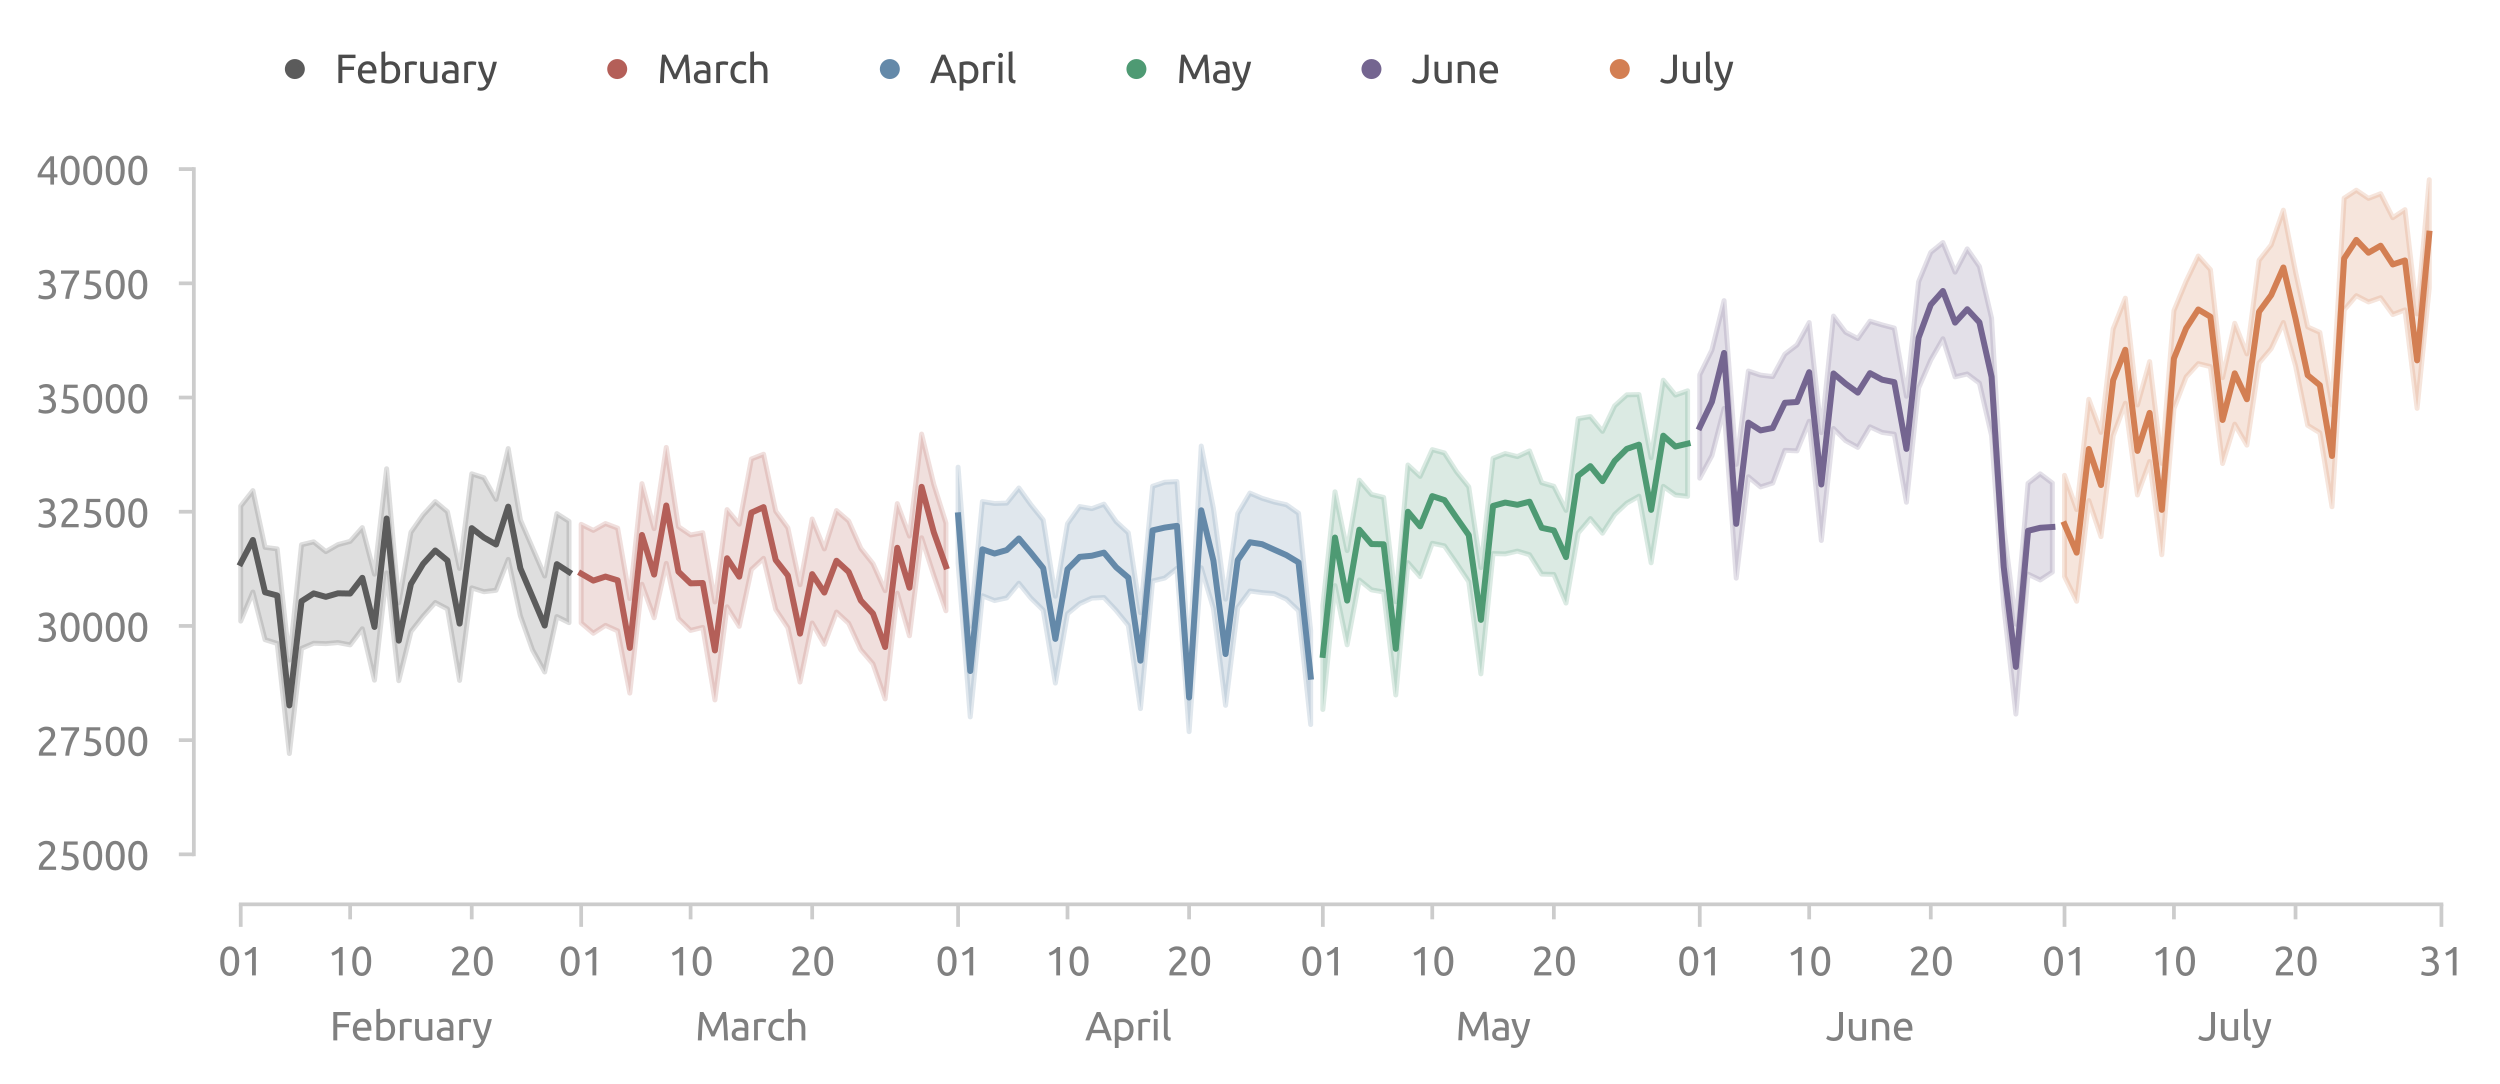 <?xml version="1.0" encoding="utf-8" standalone="no"?>
<!DOCTYPE svg PUBLIC "-//W3C//DTD SVG 1.1//EN"
  "http://www.w3.org/Graphics/SVG/1.1/DTD/svg11.dtd">
<svg xmlns:xlink="http://www.w3.org/1999/xlink" width="499.93pt" height="216.752pt" viewBox="0 0 499.93 216.752" xmlns="http://www.w3.org/2000/svg" version="1.1">
 <defs>
  <style type="text/css">*{stroke-linejoin: round; stroke-linecap: butt}</style>
 </defs>
 <g id="figure_1">
  <g id="patch_1">
   <path d="M 0 216.752 
L 499.93 216.752 
L 499.93 0 
L 0 0 
L 0 216.752 
z
" style="fill: none"/>
  </g>
  <g id="axes_1">
   <g id="patch_2">
    <path d="M 43.763 170.841 
L 490.163 170.841 
L 490.163 32.241 
L 43.763 32.241 
L 43.763 170.841 
z
" style="fill: none"/>
   </g>
   <g id="axes_2">
    <g id="patch_3">
     <path d="M 43.763 170.841 
L 490.163 170.841 
L 490.163 170.841 
L 43.763 170.841 
L 43.763 170.841 
z
" style="fill: none"/>
    </g>
    <g id="matplotlib.axis_1">
     <g id="xtick_1">
      <g id="line2d_1">
       <path d="M 82.178 170.841 
L 82.178 170.841 
" clip-path="url(#p2ae487ee6f)" style="fill: none; stroke-dasharray: 0.5,0.825; stroke-dashoffset: 0; stroke: #d9d9d9; stroke-width: 0.5"/>
      </g>
      <g id="text_1">
       <!-- February -->
       <g style="fill: #808080" transform="translate(65.948 208.049) scale(0.08 -0.08)">
        <defs>
         <path id="Ubuntu-46" d="M 550 0 
L 550 4435 
L 3226 4435 
L 3226 3904 
L 1171 3904 
L 1171 2566 
L 2995 2566 
L 2995 2042 
L 1171 2042 
L 1171 0 
L 550 0 
z
" transform="scale(0.016)"/>
         <path id="Ubuntu-65" d="M 326 1658 
Q 326 2099 454 2428 
Q 582 2758 793 2976 
Q 1005 3194 1280 3302 
Q 1555 3411 1843 3411 
Q 2515 3411 2873 2992 
Q 3232 2573 3232 1715 
Q 3232 1677 3232 1616 
Q 3232 1555 3226 1504 
L 947 1504 
Q 986 986 1248 717 
Q 1510 448 2067 448 
Q 2381 448 2595 502 
Q 2810 557 2918 608 
L 3002 109 
Q 2893 51 2621 -13 
Q 2349 -77 2003 -77 
Q 1568 -77 1251 54 
Q 934 186 729 416 
Q 525 646 425 963 
Q 326 1280 326 1658 
z
M 2611 1984 
Q 2618 2387 2410 2646 
Q 2202 2906 1837 2906 
Q 1632 2906 1475 2826 
Q 1318 2746 1209 2618 
Q 1101 2490 1040 2323 
Q 979 2157 960 1984 
L 2611 1984 
z
" transform="scale(0.016)"/>
         <path id="Ubuntu-62" d="M 1107 3181 
Q 1216 3251 1437 3328 
Q 1658 3405 1946 3405 
Q 2304 3405 2582 3277 
Q 2861 3149 3053 2918 
Q 3245 2688 3344 2368 
Q 3443 2048 3443 1664 
Q 3443 1261 3324 937 
Q 3206 614 2988 390 
Q 2771 166 2464 44 
Q 2157 -77 1773 -77 
Q 1357 -77 1037 -19 
Q 717 38 512 96 
L 512 4864 
L 1107 4966 
L 1107 3181 
z
M 1107 518 
Q 1197 493 1360 470 
Q 1523 448 1766 448 
Q 2246 448 2534 765 
Q 2822 1082 2822 1664 
Q 2822 1920 2771 2144 
Q 2720 2368 2605 2531 
Q 2490 2694 2307 2787 
Q 2125 2880 1869 2880 
Q 1626 2880 1421 2797 
Q 1216 2714 1107 2624 
L 1107 518 
z
" transform="scale(0.016)"/>
         <path id="Ubuntu-72" d="M 1741 3398 
Q 1818 3398 1917 3388 
Q 2016 3379 2112 3363 
Q 2208 3347 2288 3331 
Q 2368 3315 2406 3302 
L 2304 2784 
Q 2234 2810 2070 2845 
Q 1907 2880 1651 2880 
Q 1485 2880 1321 2845 
Q 1158 2810 1107 2797 
L 1107 0 
L 512 0 
L 512 3187 
Q 723 3264 1036 3331 
Q 1350 3398 1741 3398 
z
" transform="scale(0.016)"/>
         <path id="Ubuntu-75" d="M 3162 96 
Q 2957 45 2621 -12 
Q 2285 -70 1843 -70 
Q 1459 -70 1196 42 
Q 934 154 774 358 
Q 614 563 544 841 
Q 474 1120 474 1459 
L 474 3328 
L 1069 3328 
L 1069 1587 
Q 1069 979 1261 716 
Q 1453 454 1907 454 
Q 2003 454 2105 460 
Q 2208 467 2297 476 
Q 2387 486 2460 496 
Q 2534 506 2566 518 
L 2566 3328 
L 3162 3328 
L 3162 96 
z
" transform="scale(0.016)"/>
         <path id="Ubuntu-61" d="M 1638 429 
Q 1850 429 2013 438 
Q 2176 448 2285 474 
L 2285 1466 
Q 2221 1498 2077 1520 
Q 1933 1542 1728 1542 
Q 1594 1542 1443 1523 
Q 1293 1504 1168 1443 
Q 1043 1382 960 1276 
Q 877 1171 877 998 
Q 877 678 1081 553 
Q 1286 429 1638 429 
z
M 1587 3411 
Q 1946 3411 2192 3318 
Q 2438 3226 2588 3056 
Q 2739 2886 2803 2652 
Q 2867 2419 2867 2138 
L 2867 58 
Q 2790 45 2652 22 
Q 2515 0 2342 -19 
Q 2170 -38 1968 -54 
Q 1766 -70 1568 -70 
Q 1286 -70 1049 -12 
Q 813 45 640 169 
Q 467 294 371 499 
Q 275 704 275 992 
Q 275 1267 387 1465 
Q 499 1664 691 1785 
Q 883 1907 1139 1964 
Q 1395 2022 1677 2022 
Q 1766 2022 1862 2012 
Q 1958 2003 2044 1987 
Q 2131 1971 2195 1958 
Q 2259 1946 2285 1939 
L 2285 2106 
Q 2285 2253 2253 2397 
Q 2221 2541 2137 2653 
Q 2054 2765 1910 2832 
Q 1766 2899 1536 2899 
Q 1242 2899 1021 2857 
Q 800 2816 691 2771 
L 621 3264 
Q 736 3315 1005 3363 
Q 1274 3411 1587 3411 
z
" transform="scale(0.016)"/>
         <path id="Ubuntu-79" d="M 122 -621 
Q 192 -653 304 -681 
Q 416 -710 525 -710 
Q 877 -710 1075 -553 
Q 1274 -397 1434 -45 
Q 1030 723 681 1584 
Q 333 2445 102 3328 
L 742 3328 
Q 813 3040 912 2707 
Q 1011 2374 1132 2022 
Q 1254 1670 1395 1318 
Q 1536 966 1690 640 
Q 1933 1312 2112 1971 
Q 2291 2630 2451 3328 
L 3066 3328 
Q 2835 2387 2553 1520 
Q 2272 653 1946 -102 
Q 1818 -390 1680 -598 
Q 1542 -806 1376 -940 
Q 1210 -1075 1002 -1139 
Q 794 -1203 531 -1203 
Q 461 -1203 384 -1193 
Q 307 -1184 233 -1168 
Q 160 -1152 99 -1133 
Q 38 -1114 13 -1101 
L 122 -621 
z
" transform="scale(0.016)"/>
        </defs>
        <use xlink:href="#Ubuntu-46"/>
        <use xlink:href="#Ubuntu-65" x="52.325"/>
        <use xlink:href="#Ubuntu-62" x="108.225"/>
        <use xlink:href="#Ubuntu-72" x="167.125"/>
        <use xlink:href="#Ubuntu-75" x="205.725"/>
        <use xlink:href="#Ubuntu-61" x="263.125"/>
        <use xlink:href="#Ubuntu-72" x="315.325"/>
        <use xlink:href="#Ubuntu-79" x="356.05"/>
       </g>
      </g>
     </g>
     <g id="xtick_2">
      <g id="line2d_2">
       <path d="M 150.257 170.841 
L 150.257 170.841 
" clip-path="url(#p2ae487ee6f)" style="fill: none; stroke-dasharray: 0.5,0.825; stroke-dashoffset: 0; stroke: #d9d9d9; stroke-width: 0.5"/>
      </g>
      <g id="text_2">
       <!-- March -->
       <g style="fill: #808080" transform="translate(138.997 208.049) scale(0.08 -0.08)">
        <defs>
         <path id="Ubuntu-4d" d="M 2541 614 
Q 2477 768 2371 1005 
Q 2266 1242 2144 1517 
Q 2022 1792 1884 2083 
Q 1747 2374 1625 2633 
Q 1504 2893 1398 3097 
Q 1293 3302 1229 3411 
Q 1158 2656 1113 1776 
Q 1069 896 1037 0 
L 429 0 
Q 454 576 486 1161 
Q 518 1747 560 2313 
Q 602 2880 650 3417 
Q 698 3955 755 4435 
L 1299 4435 
Q 1472 4154 1670 3770 
Q 1869 3386 2067 2966 
Q 2266 2547 2451 2128 
Q 2637 1709 2790 1363 
Q 2944 1709 3129 2128 
Q 3315 2547 3513 2966 
Q 3712 3386 3910 3770 
Q 4109 4154 4282 4435 
L 4826 4435 
Q 5043 2291 5152 0 
L 4544 0 
Q 4512 896 4467 1776 
Q 4422 2656 4352 3411 
Q 4288 3302 4182 3097 
Q 4077 2893 3955 2633 
Q 3834 2374 3696 2083 
Q 3558 1792 3436 1517 
Q 3315 1242 3209 1005 
Q 3104 768 3040 614 
L 2541 614 
z
" transform="scale(0.016)"/>
         <path id="Ubuntu-63" d="M 1958 -77 
Q 1555 -77 1251 51 
Q 947 179 739 409 
Q 531 640 428 957 
Q 326 1274 326 1658 
Q 326 2042 438 2362 
Q 550 2682 755 2915 
Q 960 3149 1257 3280 
Q 1555 3411 1920 3411 
Q 2144 3411 2368 3372 
Q 2592 3334 2797 3251 
L 2662 2746 
Q 2528 2810 2352 2848 
Q 2176 2886 1978 2886 
Q 1478 2886 1212 2572 
Q 947 2259 947 1658 
Q 947 1389 1008 1165 
Q 1069 941 1200 781 
Q 1331 621 1536 534 
Q 1741 448 2035 448 
Q 2272 448 2464 493 
Q 2656 538 2765 589 
L 2848 90 
Q 2797 58 2701 29 
Q 2605 0 2483 -22 
Q 2362 -45 2224 -61 
Q 2086 -77 1958 -77 
z
" transform="scale(0.016)"/>
         <path id="Ubuntu-68" d="M 512 0 
L 512 4864 
L 1107 4966 
L 1107 3264 
Q 1274 3328 1462 3363 
Q 1651 3398 1837 3398 
Q 2234 3398 2496 3286 
Q 2758 3174 2915 2972 
Q 3072 2771 3136 2489 
Q 3200 2208 3200 1869 
L 3200 0 
L 2605 0 
L 2605 1741 
Q 2605 2048 2563 2265 
Q 2522 2483 2426 2617 
Q 2330 2752 2170 2813 
Q 2010 2874 1773 2874 
Q 1677 2874 1574 2861 
Q 1472 2848 1379 2832 
Q 1286 2816 1212 2797 
Q 1139 2778 1107 2765 
L 1107 0 
L 512 0 
z
" transform="scale(0.016)"/>
        </defs>
        <use xlink:href="#Ubuntu-4d"/>
        <use xlink:href="#Ubuntu-61" x="87.1"/>
        <use xlink:href="#Ubuntu-72" x="139.3"/>
        <use xlink:href="#Ubuntu-63" x="177.9"/>
        <use xlink:href="#Ubuntu-68" x="224.4"/>
       </g>
      </g>
     </g>
     <g id="xtick_3">
      <g id="line2d_3">
       <path d="M 225.629 170.841 
L 225.629 170.841 
" clip-path="url(#p2ae487ee6f)" style="fill: none; stroke-dasharray: 0.5,0.825; stroke-dashoffset: 0; stroke: #d9d9d9; stroke-width: 0.5"/>
      </g>
      <g id="text_3">
       <!-- April -->
       <g style="fill: #808080" transform="translate(216.974 208.049) scale(0.08 -0.08)">
        <defs>
         <path id="Ubuntu-41" d="M 3514 0 
Q 3405 288 3309 566 
Q 3213 845 3110 1133 
L 1101 1133 
L 698 0 
L 51 0 
Q 307 704 531 1302 
Q 755 1901 969 2438 
Q 1184 2976 1395 3465 
Q 1606 3955 1837 4435 
L 2406 4435 
Q 2637 3955 2848 3465 
Q 3059 2976 3273 2438 
Q 3488 1901 3712 1302 
Q 3936 704 4192 0 
L 3514 0 
z
M 2931 1645 
Q 2726 2202 2524 2723 
Q 2323 3245 2106 3725 
Q 1882 3245 1680 2723 
Q 1478 2202 1280 1645 
L 2931 1645 
z
" transform="scale(0.016)"/>
         <path id="Ubuntu-70" d="M 2822 1658 
Q 2822 2240 2534 2553 
Q 2246 2867 1766 2867 
Q 1498 2867 1347 2848 
Q 1197 2829 1107 2803 
L 1107 704 
Q 1216 614 1421 531 
Q 1626 448 1869 448 
Q 2125 448 2307 541 
Q 2490 634 2605 797 
Q 2720 960 2771 1181 
Q 2822 1402 2822 1658 
z
M 3443 1658 
Q 3443 1280 3344 960 
Q 3245 640 3053 409 
Q 2861 179 2582 51 
Q 2304 -77 1946 -77 
Q 1658 -77 1437 0 
Q 1216 77 1107 147 
L 1107 -1184 
L 512 -1184 
L 512 3226 
Q 723 3277 1040 3337 
Q 1357 3398 1773 3398 
Q 2157 3398 2464 3276 
Q 2771 3155 2988 2931 
Q 3206 2707 3324 2384 
Q 3443 2061 3443 1658 
z
" transform="scale(0.016)"/>
         <path id="Ubuntu-69" d="M 1107 0 
L 512 0 
L 512 3328 
L 1107 3328 
L 1107 0 
z
M 806 3930 
Q 646 3930 534 4035 
Q 422 4141 422 4320 
Q 422 4499 534 4604 
Q 646 4710 806 4710 
Q 966 4710 1078 4604 
Q 1190 4499 1190 4320 
Q 1190 4141 1078 4035 
Q 966 3930 806 3930 
z
" transform="scale(0.016)"/>
         <path id="Ubuntu-6c" d="M 1510 -64 
Q 960 -51 729 173 
Q 499 397 499 870 
L 499 4864 
L 1094 4966 
L 1094 966 
Q 1094 819 1120 723 
Q 1146 627 1203 569 
Q 1261 512 1357 483 
Q 1453 454 1594 435 
L 1510 -64 
z
" transform="scale(0.016)"/>
        </defs>
        <use xlink:href="#Ubuntu-41"/>
        <use xlink:href="#Ubuntu-70" x="66.3"/>
        <use xlink:href="#Ubuntu-72" x="125.2"/>
        <use xlink:href="#Ubuntu-69" x="163.8"/>
        <use xlink:href="#Ubuntu-6c" x="189.1"/>
       </g>
      </g>
     </g>
     <g id="xtick_4">
      <g id="line2d_4">
       <path d="M 298.57 170.841 
L 298.57 170.841 
" clip-path="url(#p2ae487ee6f)" style="fill: none; stroke-dasharray: 0.5,0.825; stroke-dashoffset: 0; stroke: #d9d9d9; stroke-width: 0.5"/>
      </g>
      <g id="text_4">
       <!-- May -->
       <g style="fill: #808080" transform="translate(291.07 208.025) scale(0.08 -0.08)">
        <use xlink:href="#Ubuntu-4d"/>
        <use xlink:href="#Ubuntu-61" x="87.1"/>
        <use xlink:href="#Ubuntu-79" x="137.8"/>
       </g>
      </g>
     </g>
     <g id="xtick_5">
      <g id="line2d_5">
       <path d="M 373.943 170.841 
L 373.943 170.841 
" clip-path="url(#p2ae487ee6f)" style="fill: none; stroke-dasharray: 0.5,0.825; stroke-dashoffset: 0; stroke: #d9d9d9; stroke-width: 0.5"/>
      </g>
      <g id="text_5">
       <!-- June -->
       <g style="fill: #808080" transform="translate(365.114 208.049) scale(0.08 -0.08)">
        <defs>
         <path id="Ubuntu-4a" d="M 2682 1427 
Q 2682 1107 2614 832 
Q 2547 557 2377 349 
Q 2208 141 1923 22 
Q 1638 -96 1210 -96 
Q 992 -96 809 -61 
Q 627 -26 480 28 
Q 333 83 224 144 
Q 115 205 51 262 
L 294 755 
Q 429 659 643 553 
Q 858 448 1178 448 
Q 1638 448 1849 681 
Q 2061 915 2061 1485 
L 2061 4435 
L 2682 4435 
L 2682 1427 
z
" transform="scale(0.016)"/>
         <path id="Ubuntu-6e" d="M 512 3232 
Q 717 3283 1056 3340 
Q 1395 3398 1837 3398 
Q 2234 3398 2496 3286 
Q 2758 3174 2915 2972 
Q 3072 2771 3136 2489 
Q 3200 2208 3200 1869 
L 3200 0 
L 2605 0 
L 2605 1741 
Q 2605 2048 2563 2265 
Q 2522 2483 2426 2617 
Q 2330 2752 2170 2813 
Q 2010 2874 1773 2874 
Q 1677 2874 1574 2867 
Q 1472 2861 1379 2851 
Q 1286 2842 1212 2829 
Q 1139 2816 1107 2810 
L 1107 0 
L 512 0 
L 512 3232 
z
" transform="scale(0.016)"/>
        </defs>
        <use xlink:href="#Ubuntu-4a"/>
        <use xlink:href="#Ubuntu-75" x="50"/>
        <use xlink:href="#Ubuntu-6e" x="107.4"/>
        <use xlink:href="#Ubuntu-65" x="164.8"/>
       </g>
      </g>
     </g>
     <g id="xtick_6">
      <g id="line2d_6">
       <path d="M 446.884 170.841 
L 446.884 170.841 
" clip-path="url(#p2ae487ee6f)" style="fill: none; stroke-dasharray: 0.5,0.825; stroke-dashoffset: 0; stroke: #d9d9d9; stroke-width: 0.5"/>
      </g>
      <g id="text_6">
       <!-- July -->
       <g style="fill: #808080" transform="translate(439.508 208.049) scale(0.08 -0.08)">
        <use xlink:href="#Ubuntu-4a"/>
        <use xlink:href="#Ubuntu-75" x="50"/>
        <use xlink:href="#Ubuntu-6c" x="107.4"/>
        <use xlink:href="#Ubuntu-79" x="134.7"/>
       </g>
      </g>
     </g>
    </g>
    <g id="matplotlib.axis_2"/>
   </g>
   <g id="matplotlib.axis_3">
    <g id="xtick_7">
     <g id="line2d_7">
      <defs>
       <path id="mef65ef96b5" d="M 0 0 
L 0 4.5 
" style="stroke: #cccccc; stroke-width: 0.75"/>
      </defs>
      <g>
       <use xlink:href="#mef65ef96b5" x="48.139" y="180.841" style="fill: #cccccc; stroke: #cccccc; stroke-width: 0.75"/>
      </g>
     </g>
     <g id="text_7">
      <!-- 01 -->
      <g style="fill: #808080" transform="translate(43.626 195.049) scale(0.08 -0.08)">
       <defs>
        <path id="Ubuntu-30" d="M 320 2221 
Q 320 3334 713 3936 
Q 1107 4538 1805 4538 
Q 2502 4538 2896 3936 
Q 3290 3334 3290 2221 
Q 3290 1107 2896 505 
Q 2502 -96 1805 -96 
Q 1107 -96 713 505 
Q 320 1107 320 2221 
z
M 2662 2221 
Q 2662 2586 2620 2912 
Q 2579 3238 2480 3481 
Q 2381 3725 2214 3869 
Q 2048 4013 1805 4013 
Q 1562 4013 1395 3869 
Q 1229 3725 1129 3481 
Q 1030 3238 988 2912 
Q 947 2586 947 2221 
Q 947 1856 988 1529 
Q 1030 1203 1129 960 
Q 1229 717 1395 573 
Q 1562 429 1805 429 
Q 2048 429 2214 573 
Q 2381 717 2480 960 
Q 2579 1203 2620 1529 
Q 2662 1856 2662 2221 
z
" transform="scale(0.016)"/>
        <path id="Ubuntu-31" d="M 595 3520 
Q 960 3661 1305 3881 
Q 1651 4102 1939 4435 
L 2362 4435 
L 2362 0 
L 1766 0 
L 1766 3610 
Q 1690 3539 1578 3462 
Q 1466 3386 1334 3315 
Q 1203 3245 1059 3181 
Q 915 3117 781 3072 
L 595 3520 
z
" transform="scale(0.016)"/>
       </defs>
       <use xlink:href="#Ubuntu-30"/>
       <use xlink:href="#Ubuntu-31" x="56.4"/>
      </g>
     </g>
    </g>
    <g id="xtick_8">
     <g id="line2d_8">
      <g>
       <use xlink:href="#mef65ef96b5" x="116.217" y="180.841" style="fill: #cccccc; stroke: #cccccc; stroke-width: 0.75"/>
      </g>
     </g>
     <g id="text_8">
      <!-- 01 -->
      <g style="fill: #808080" transform="translate(111.705 195.049) scale(0.08 -0.08)">
       <use xlink:href="#Ubuntu-30"/>
       <use xlink:href="#Ubuntu-31" x="56.4"/>
      </g>
     </g>
    </g>
    <g id="xtick_9">
     <g id="line2d_9">
      <g>
       <use xlink:href="#mef65ef96b5" x="191.59" y="180.841" style="fill: #cccccc; stroke: #cccccc; stroke-width: 0.75"/>
      </g>
     </g>
     <g id="text_9">
      <!-- 01 -->
      <g style="fill: #808080" transform="translate(187.077 195.049) scale(0.08 -0.08)">
       <use xlink:href="#Ubuntu-30"/>
       <use xlink:href="#Ubuntu-31" x="56.4"/>
      </g>
     </g>
    </g>
    <g id="xtick_10">
     <g id="line2d_10">
      <g>
       <use xlink:href="#mef65ef96b5" x="264.531" y="180.841" style="fill: #cccccc; stroke: #cccccc; stroke-width: 0.75"/>
      </g>
     </g>
     <g id="text_10">
      <!-- 01 -->
      <g style="fill: #808080" transform="translate(260.019 195.049) scale(0.08 -0.08)">
       <use xlink:href="#Ubuntu-30"/>
       <use xlink:href="#Ubuntu-31" x="56.4"/>
      </g>
     </g>
    </g>
    <g id="xtick_11">
     <g id="line2d_11">
      <g>
       <use xlink:href="#mef65ef96b5" x="339.904" y="180.841" style="fill: #cccccc; stroke: #cccccc; stroke-width: 0.75"/>
      </g>
     </g>
     <g id="text_11">
      <!-- 01 -->
      <g style="fill: #808080" transform="translate(335.391 195.049) scale(0.08 -0.08)">
       <use xlink:href="#Ubuntu-30"/>
       <use xlink:href="#Ubuntu-31" x="56.4"/>
      </g>
     </g>
    </g>
    <g id="xtick_12">
     <g id="line2d_12">
      <g>
       <use xlink:href="#mef65ef96b5" x="412.845" y="180.841" style="fill: #cccccc; stroke: #cccccc; stroke-width: 0.75"/>
      </g>
     </g>
     <g id="text_12">
      <!-- 01 -->
      <g style="fill: #808080" transform="translate(408.332 195.049) scale(0.08 -0.08)">
       <use xlink:href="#Ubuntu-30"/>
       <use xlink:href="#Ubuntu-31" x="56.4"/>
      </g>
     </g>
    </g>
    <g id="xtick_13">
     <g id="line2d_13">
      <g>
       <use xlink:href="#mef65ef96b5" x="488.217" y="180.841" style="fill: #cccccc; stroke: #cccccc; stroke-width: 0.75"/>
      </g>
     </g>
     <g id="text_13">
      <!-- 31 -->
      <g style="fill: #808080" transform="translate(483.705 195.049) scale(0.08 -0.08)">
       <defs>
        <path id="Ubuntu-33" d="M 1446 435 
Q 2016 435 2262 659 
Q 2509 883 2509 1261 
Q 2509 1504 2406 1670 
Q 2304 1837 2137 1936 
Q 1971 2035 1750 2076 
Q 1530 2118 1299 2118 
L 1146 2118 
L 1146 2605 
L 1357 2605 
Q 1517 2605 1686 2637 
Q 1856 2669 1997 2752 
Q 2138 2835 2227 2979 
Q 2317 3123 2317 3341 
Q 2317 3520 2253 3648 
Q 2189 3776 2083 3859 
Q 1978 3942 1840 3977 
Q 1702 4013 1549 4013 
Q 1242 4013 1027 3923 
Q 813 3834 666 3738 
L 435 4192 
Q 512 4243 630 4304 
Q 749 4365 896 4416 
Q 1043 4467 1212 4502 
Q 1382 4538 1568 4538 
Q 1920 4538 2176 4451 
Q 2432 4365 2598 4208 
Q 2765 4051 2848 3836 
Q 2931 3622 2931 3373 
Q 2931 3027 2732 2780 
Q 2534 2534 2253 2406 
Q 2426 2355 2586 2259 
Q 2746 2163 2864 2016 
Q 2982 1869 3056 1677 
Q 3130 1485 3130 1248 
Q 3130 960 3030 713 
Q 2931 467 2723 288 
Q 2515 109 2201 6 
Q 1888 -96 1459 -96 
Q 1293 -96 1117 -70 
Q 941 -45 787 -6 
Q 634 32 518 70 
Q 403 109 352 134 
L 467 653 
Q 576 602 829 518 
Q 1082 435 1446 435 
z
" transform="scale(0.016)"/>
       </defs>
       <use xlink:href="#Ubuntu-33"/>
       <use xlink:href="#Ubuntu-31" x="56.4"/>
      </g>
     </g>
    </g>
    <g id="xtick_14">
     <g id="line2d_14">
      <defs>
       <path id="mefae583161" d="M 0 0 
L 0 3 
" style="stroke: #cccccc; stroke-width: 0.75"/>
      </defs>
      <g>
       <use xlink:href="#mefae583161" x="70.021" y="180.841" style="fill: #cccccc; stroke: #cccccc; stroke-width: 0.75"/>
      </g>
     </g>
     <g id="text_14">
      <!-- 10 -->
      <g style="fill: #808080" transform="translate(65.509 195.049) scale(0.08 -0.08)">
       <use xlink:href="#Ubuntu-31"/>
       <use xlink:href="#Ubuntu-30" x="56.4"/>
      </g>
     </g>
    </g>
    <g id="xtick_15">
     <g id="line2d_15">
      <g>
       <use xlink:href="#mefae583161" x="94.335" y="180.841" style="fill: #cccccc; stroke: #cccccc; stroke-width: 0.75"/>
      </g>
     </g>
     <g id="text_15">
      <!-- 20 -->
      <g style="fill: #808080" transform="translate(89.823 195.049) scale(0.08 -0.08)">
       <defs>
        <path id="Ubuntu-32" d="M 2989 3302 
Q 2989 3072 2896 2857 
Q 2803 2643 2649 2435 
Q 2496 2227 2304 2025 
Q 2112 1824 1920 1632 
Q 1811 1523 1667 1376 
Q 1523 1229 1395 1069 
Q 1267 909 1180 761 
Q 1094 614 1094 506 
L 3136 506 
L 3136 0 
L 448 0 
Q 442 38 442 76 
Q 442 115 442 147 
Q 442 448 541 707 
Q 640 966 800 1196 
Q 960 1427 1158 1632 
Q 1357 1837 1549 2029 
Q 1709 2182 1853 2332 
Q 1997 2483 2109 2633 
Q 2221 2784 2288 2944 
Q 2355 3104 2355 3283 
Q 2355 3475 2294 3609 
Q 2234 3744 2131 3833 
Q 2029 3923 1891 3964 
Q 1754 4006 1600 4006 
Q 1414 4006 1260 3955 
Q 1107 3904 985 3837 
Q 864 3770 781 3696 
Q 698 3622 653 3584 
L 358 4006 
Q 416 4070 531 4163 
Q 646 4256 806 4339 
Q 966 4422 1164 4480 
Q 1363 4538 1594 4538 
Q 2291 4538 2640 4214 
Q 2989 3891 2989 3302 
z
" transform="scale(0.016)"/>
       </defs>
       <use xlink:href="#Ubuntu-32"/>
       <use xlink:href="#Ubuntu-30" x="56.4"/>
      </g>
     </g>
    </g>
    <g id="xtick_16">
     <g id="line2d_16">
      <g>
       <use xlink:href="#mefae583161" x="138.1" y="180.841" style="fill: #cccccc; stroke: #cccccc; stroke-width: 0.75"/>
      </g>
     </g>
     <g id="text_16">
      <!-- 10 -->
      <g style="fill: #808080" transform="translate(133.587 195.049) scale(0.08 -0.08)">
       <use xlink:href="#Ubuntu-31"/>
       <use xlink:href="#Ubuntu-30" x="56.4"/>
      </g>
     </g>
    </g>
    <g id="xtick_17">
     <g id="line2d_17">
      <g>
       <use xlink:href="#mefae583161" x="162.413" y="180.841" style="fill: #cccccc; stroke: #cccccc; stroke-width: 0.75"/>
      </g>
     </g>
     <g id="text_17">
      <!-- 20 -->
      <g style="fill: #808080" transform="translate(157.901 195.049) scale(0.08 -0.08)">
       <use xlink:href="#Ubuntu-32"/>
       <use xlink:href="#Ubuntu-30" x="56.4"/>
      </g>
     </g>
    </g>
    <g id="xtick_18">
     <g id="line2d_18">
      <g>
       <use xlink:href="#mefae583161" x="213.472" y="180.841" style="fill: #cccccc; stroke: #cccccc; stroke-width: 0.75"/>
      </g>
     </g>
     <g id="text_18">
      <!-- 10 -->
      <g style="fill: #808080" transform="translate(208.96 195.049) scale(0.08 -0.08)">
       <use xlink:href="#Ubuntu-31"/>
       <use xlink:href="#Ubuntu-30" x="56.4"/>
      </g>
     </g>
    </g>
    <g id="xtick_19">
     <g id="line2d_19">
      <g>
       <use xlink:href="#mefae583161" x="237.786" y="180.841" style="fill: #cccccc; stroke: #cccccc; stroke-width: 0.75"/>
      </g>
     </g>
     <g id="text_19">
      <!-- 20 -->
      <g style="fill: #808080" transform="translate(233.274 195.049) scale(0.08 -0.08)">
       <use xlink:href="#Ubuntu-32"/>
       <use xlink:href="#Ubuntu-30" x="56.4"/>
      </g>
     </g>
    </g>
    <g id="xtick_20">
     <g id="line2d_20">
      <g>
       <use xlink:href="#mefae583161" x="286.413" y="180.841" style="fill: #cccccc; stroke: #cccccc; stroke-width: 0.75"/>
      </g>
     </g>
     <g id="text_20">
      <!-- 10 -->
      <g style="fill: #808080" transform="translate(281.901 195.049) scale(0.08 -0.08)">
       <use xlink:href="#Ubuntu-31"/>
       <use xlink:href="#Ubuntu-30" x="56.4"/>
      </g>
     </g>
    </g>
    <g id="xtick_21">
     <g id="line2d_21">
      <g>
       <use xlink:href="#mefae583161" x="310.727" y="180.841" style="fill: #cccccc; stroke: #cccccc; stroke-width: 0.75"/>
      </g>
     </g>
     <g id="text_21">
      <!-- 20 -->
      <g style="fill: #808080" transform="translate(306.215 195.049) scale(0.08 -0.08)">
       <use xlink:href="#Ubuntu-32"/>
       <use xlink:href="#Ubuntu-30" x="56.4"/>
      </g>
     </g>
    </g>
    <g id="xtick_22">
     <g id="line2d_22">
      <g>
       <use xlink:href="#mefae583161" x="361.786" y="180.841" style="fill: #cccccc; stroke: #cccccc; stroke-width: 0.75"/>
      </g>
     </g>
     <g id="text_22">
      <!-- 10 -->
      <g style="fill: #808080" transform="translate(357.274 195.049) scale(0.08 -0.08)">
       <use xlink:href="#Ubuntu-31"/>
       <use xlink:href="#Ubuntu-30" x="56.4"/>
      </g>
     </g>
    </g>
    <g id="xtick_23">
     <g id="line2d_23">
      <g>
       <use xlink:href="#mefae583161" x="386.1" y="180.841" style="fill: #cccccc; stroke: #cccccc; stroke-width: 0.75"/>
      </g>
     </g>
     <g id="text_23">
      <!-- 20 -->
      <g style="fill: #808080" transform="translate(381.587 195.049) scale(0.08 -0.08)">
       <use xlink:href="#Ubuntu-32"/>
       <use xlink:href="#Ubuntu-30" x="56.4"/>
      </g>
     </g>
    </g>
    <g id="xtick_24">
     <g id="line2d_24">
      <g>
       <use xlink:href="#mefae583161" x="434.727" y="180.841" style="fill: #cccccc; stroke: #cccccc; stroke-width: 0.75"/>
      </g>
     </g>
     <g id="text_24">
      <!-- 10 -->
      <g style="fill: #808080" transform="translate(430.215 195.049) scale(0.08 -0.08)">
       <use xlink:href="#Ubuntu-31"/>
       <use xlink:href="#Ubuntu-30" x="56.4"/>
      </g>
     </g>
    </g>
    <g id="xtick_25">
     <g id="line2d_25">
      <g>
       <use xlink:href="#mefae583161" x="459.041" y="180.841" style="fill: #cccccc; stroke: #cccccc; stroke-width: 0.75"/>
      </g>
     </g>
     <g id="text_25">
      <!-- 20 -->
      <g style="fill: #808080" transform="translate(454.528 195.049) scale(0.08 -0.08)">
       <use xlink:href="#Ubuntu-32"/>
       <use xlink:href="#Ubuntu-30" x="56.4"/>
      </g>
     </g>
    </g>
   </g>
   <g id="matplotlib.axis_4">
    <g id="ytick_1">
     <g id="line2d_26">
      <defs>
       <path id="m8011f1f123" d="M 0 0 
L -3 0 
" style="stroke: #cccccc; stroke-width: 0.75"/>
      </defs>
      <g>
       <use xlink:href="#m8011f1f123" x="38.763" y="170.841" style="fill: #cccccc; stroke: #cccccc; stroke-width: 0.75"/>
      </g>
     </g>
     <g id="text_26">
      <!-- 25000 -->
      <g style="fill: #808080" transform="translate(7.2 173.945) scale(0.08 -0.08)">
       <defs>
        <path id="Ubuntu-35" d="M 1274 2726 
Q 2240 2688 2691 2304 
Q 3142 1920 3142 1261 
Q 3142 966 3043 716 
Q 2944 467 2742 288 
Q 2541 109 2233 6 
Q 1926 -96 1504 -96 
Q 1338 -96 1165 -70 
Q 992 -45 845 -6 
Q 698 32 582 70 
Q 467 109 416 134 
L 531 653 
Q 640 602 886 518 
Q 1133 435 1491 435 
Q 1779 435 1974 499 
Q 2170 563 2291 672 
Q 2413 781 2467 925 
Q 2522 1069 2522 1229 
Q 2522 1472 2438 1661 
Q 2355 1850 2144 1978 
Q 1933 2106 1581 2173 
Q 1229 2240 691 2240 
Q 730 2554 752 2829 
Q 774 3104 793 3366 
Q 813 3629 825 3888 
Q 838 4147 851 4435 
L 2989 4435 
L 2989 3930 
L 1370 3930 
Q 1363 3834 1350 3670 
Q 1338 3507 1325 3331 
Q 1312 3155 1299 2988 
Q 1286 2822 1274 2726 
z
" transform="scale(0.016)"/>
       </defs>
       <use xlink:href="#Ubuntu-32"/>
       <use xlink:href="#Ubuntu-35" x="56.4"/>
       <use xlink:href="#Ubuntu-30" x="112.8"/>
       <use xlink:href="#Ubuntu-30" x="169.2"/>
       <use xlink:href="#Ubuntu-30" x="225.6"/>
      </g>
     </g>
    </g>
    <g id="ytick_2">
     <g id="line2d_27">
      <g>
       <use xlink:href="#m8011f1f123" x="38.763" y="148.004" style="fill: #cccccc; stroke: #cccccc; stroke-width: 0.75"/>
      </g>
     </g>
     <g id="text_27">
      <!-- 27500 -->
      <g style="fill: #808080" transform="translate(7.2 151.107) scale(0.08 -0.08)">
       <defs>
        <path id="Ubuntu-37" d="M 1043 0 
Q 1082 512 1226 1078 
Q 1370 1645 1581 2179 
Q 1792 2714 2045 3171 
Q 2298 3629 2541 3917 
L 384 3917 
L 384 4435 
L 3206 4435 
L 3206 3942 
Q 2995 3699 2739 3273 
Q 2483 2848 2256 2320 
Q 2029 1792 1865 1193 
Q 1702 595 1664 0 
L 1043 0 
z
" transform="scale(0.016)"/>
       </defs>
       <use xlink:href="#Ubuntu-32"/>
       <use xlink:href="#Ubuntu-37" x="56.4"/>
       <use xlink:href="#Ubuntu-35" x="112.8"/>
       <use xlink:href="#Ubuntu-30" x="169.2"/>
       <use xlink:href="#Ubuntu-30" x="225.6"/>
      </g>
     </g>
    </g>
    <g id="ytick_3">
     <g id="line2d_28">
      <g>
       <use xlink:href="#m8011f1f123" x="38.763" y="125.166" style="fill: #cccccc; stroke: #cccccc; stroke-width: 0.75"/>
      </g>
     </g>
     <g id="text_28">
      <!-- 30000 -->
      <g style="fill: #808080" transform="translate(7.2 128.27) scale(0.08 -0.08)">
       <use xlink:href="#Ubuntu-33"/>
       <use xlink:href="#Ubuntu-30" x="56.4"/>
       <use xlink:href="#Ubuntu-30" x="112.8"/>
       <use xlink:href="#Ubuntu-30" x="169.2"/>
       <use xlink:href="#Ubuntu-30" x="225.6"/>
      </g>
     </g>
    </g>
    <g id="ytick_4">
     <g id="line2d_29">
      <g>
       <use xlink:href="#m8011f1f123" x="38.763" y="102.329" style="fill: #cccccc; stroke: #cccccc; stroke-width: 0.75"/>
      </g>
     </g>
     <g id="text_29">
      <!-- 32500 -->
      <g style="fill: #808080" transform="translate(7.2 105.432) scale(0.08 -0.08)">
       <use xlink:href="#Ubuntu-33"/>
       <use xlink:href="#Ubuntu-32" x="56.4"/>
       <use xlink:href="#Ubuntu-35" x="112.8"/>
       <use xlink:href="#Ubuntu-30" x="169.2"/>
       <use xlink:href="#Ubuntu-30" x="225.6"/>
      </g>
     </g>
    </g>
    <g id="ytick_5">
     <g id="line2d_30">
      <g>
       <use xlink:href="#m8011f1f123" x="38.763" y="79.491" style="fill: #cccccc; stroke: #cccccc; stroke-width: 0.75"/>
      </g>
     </g>
     <g id="text_30">
      <!-- 35000 -->
      <g style="fill: #808080" transform="translate(7.2 82.595) scale(0.08 -0.08)">
       <use xlink:href="#Ubuntu-33"/>
       <use xlink:href="#Ubuntu-35" x="56.4"/>
       <use xlink:href="#Ubuntu-30" x="112.8"/>
       <use xlink:href="#Ubuntu-30" x="169.2"/>
       <use xlink:href="#Ubuntu-30" x="225.6"/>
      </g>
     </g>
    </g>
    <g id="ytick_6">
     <g id="line2d_31">
      <g>
       <use xlink:href="#m8011f1f123" x="38.763" y="56.654" style="fill: #cccccc; stroke: #cccccc; stroke-width: 0.75"/>
      </g>
     </g>
     <g id="text_31">
      <!-- 37500 -->
      <g style="fill: #808080" transform="translate(7.2 59.757) scale(0.08 -0.08)">
       <use xlink:href="#Ubuntu-33"/>
       <use xlink:href="#Ubuntu-37" x="56.4"/>
       <use xlink:href="#Ubuntu-35" x="112.8"/>
       <use xlink:href="#Ubuntu-30" x="169.2"/>
       <use xlink:href="#Ubuntu-30" x="225.6"/>
      </g>
     </g>
    </g>
    <g id="ytick_7">
     <g id="line2d_32">
      <g>
       <use xlink:href="#m8011f1f123" x="38.763" y="33.816" style="fill: #cccccc; stroke: #cccccc; stroke-width: 0.75"/>
      </g>
     </g>
     <g id="text_32">
      <!-- 40000 -->
      <g style="fill: #808080" transform="translate(7.2 36.92) scale(0.08 -0.08)">
       <defs>
        <path id="Ubuntu-34" d="M 256 1536 
Q 378 1818 589 2192 
Q 800 2566 1065 2963 
Q 1331 3360 1635 3744 
Q 1939 4128 2246 4435 
L 2816 4435 
L 2816 1619 
L 3341 1619 
L 3341 1133 
L 2816 1133 
L 2816 0 
L 2240 0 
L 2240 1133 
L 256 1133 
L 256 1536 
z
M 2240 3731 
Q 2048 3526 1853 3273 
Q 1658 3021 1472 2745 
Q 1286 2470 1123 2182 
Q 960 1894 832 1619 
L 2240 1619 
L 2240 3731 
z
" transform="scale(0.016)"/>
       </defs>
       <use xlink:href="#Ubuntu-34"/>
       <use xlink:href="#Ubuntu-30" x="56.4"/>
       <use xlink:href="#Ubuntu-30" x="112.8"/>
       <use xlink:href="#Ubuntu-30" x="169.2"/>
       <use xlink:href="#Ubuntu-30" x="225.6"/>
      </g>
     </g>
    </g>
   </g>
   <g id="PolyCollection_1">
    <defs>
     <path id="m8318faef6d" d="M 48.139 -115.552 
L 48.139 -92.551 
L 50.57 -98.365 
L 53.002 -88.838 
L 55.433 -88.075 
L 57.864 -66.066 
L 60.296 -87.086 
L 62.727 -88.124 
L 65.159 -88.041 
L 67.59 -88.256 
L 70.021 -87.797 
L 72.453 -91.009 
L 74.884 -80.741 
L 77.315 -102.186 
L 79.747 -80.635 
L 82.178 -90.439 
L 84.61 -93.54 
L 87.041 -96.264 
L 89.472 -94.983 
L 91.904 -80.691 
L 94.335 -99.196 
L 96.766 -98.424 
L 99.198 -98.714 
L 101.629 -104.886 
L 104.061 -93.601 
L 106.492 -86.782 
L 108.923 -82.373 
L 111.355 -93.447 
L 113.786 -92.236 
L 113.786 -112.484 
L 113.786 -112.484 
L 111.355 -114.042 
L 108.923 -101.563 
L 106.492 -107.176 
L 104.061 -112.788 
L 101.629 -127.049 
L 99.198 -116.901 
L 96.766 -121.215 
L 94.335 -122.002 
L 91.904 -103.081 
L 89.472 -114.414 
L 87.041 -116.449 
L 84.61 -113.788 
L 82.178 -110.318 
L 79.747 -96.202 
L 77.315 -123.008 
L 74.884 -101.935 
L 72.453 -111.241 
L 70.021 -108.493 
L 67.59 -107.85 
L 65.159 -106.442 
L 62.727 -108.402 
L 60.296 -107.818 
L 57.864 -84.763 
L 55.433 -106.987 
L 53.002 -107.297 
L 50.57 -118.641 
L 48.139 -115.552 
z
" style="stroke: #5b5b5b; stroke-opacity: 0.2"/>
    </defs>
    <g clip-path="url(#p99b591eaee)">
     <use xlink:href="#m8318faef6d" x="0" y="216.752" style="fill: #5b5b5b; fill-opacity: 0.2; stroke: #5b5b5b; stroke-opacity: 0.2"/>
    </g>
   </g>
   <g id="PolyCollection_2">
    <defs>
     <path id="m0358a69fda" d="M 116.217 -111.898 
L 116.217 -92.186 
L 118.649 -90.118 
L 121.08 -91.697 
L 123.512 -90.593 
L 125.943 -78.153 
L 128.374 -99.913 
L 130.806 -93.216 
L 133.237 -104.091 
L 135.668 -93.073 
L 138.1 -90.689 
L 140.531 -91.294 
L 142.963 -76.788 
L 145.394 -95.415 
L 147.825 -91.504 
L 150.257 -102.862 
L 152.688 -105.102 
L 155.119 -94.893 
L 157.551 -91.224 
L 159.982 -80.36 
L 162.413 -92.171 
L 164.845 -87.908 
L 167.276 -94.366 
L 169.708 -92.123 
L 172.139 -86.833 
L 174.57 -84.004 
L 177.002 -76.995 
L 179.433 -98.122 
L 181.864 -89.616 
L 184.296 -109.212 
L 186.727 -101.694 
L 189.159 -94.615 
L 189.159 -112.164 
L 189.159 -112.164 
L 186.727 -119.907 
L 184.296 -129.947 
L 181.864 -109.548 
L 179.433 -116.044 
L 177.002 -98.63 
L 174.57 -104.025 
L 172.139 -107.093 
L 169.708 -112.558 
L 167.276 -114.652 
L 164.845 -106.981 
L 162.413 -112.964 
L 159.982 -99.819 
L 157.551 -111.197 
L 155.119 -114.528 
L 152.688 -125.915 
L 150.257 -124.963 
L 147.825 -111.927 
L 145.394 -114.842 
L 142.963 -96.369 
L 140.531 -110.217 
L 138.1 -109.771 
L 135.668 -111.431 
L 133.237 -127.279 
L 130.806 -111.039 
L 128.374 -120.039 
L 125.943 -97.043 
L 123.512 -111.129 
L 121.08 -112.057 
L 118.649 -110.691 
L 116.217 -111.898 
z
" style="stroke: #b45f58; stroke-opacity: 0.2"/>
    </defs>
    <g clip-path="url(#p99b591eaee)">
     <use xlink:href="#m0358a69fda" x="0" y="216.752" style="fill: #b45f58; fill-opacity: 0.2; stroke: #b45f58; stroke-opacity: 0.2"/>
    </g>
   </g>
   <g id="PolyCollection_3">
    <defs>
     <path id="m420848a465" d="M 191.59 -123.326 
L 191.59 -104.088 
L 194.021 -73.397 
L 196.453 -97.616 
L 198.884 -96.66 
L 201.315 -97.193 
L 203.747 -100.123 
L 206.178 -97.129 
L 208.61 -94.751 
L 211.041 -80.157 
L 213.472 -94.026 
L 215.904 -96.041 
L 218.335 -97.145 
L 220.766 -97.275 
L 223.198 -94.689 
L 225.629 -91.691 
L 228.061 -75.053 
L 230.492 -100.581 
L 232.923 -101.159 
L 235.355 -103.104 
L 237.786 -70.443 
L 240.217 -103.213 
L 242.649 -95.102 
L 245.08 -75.704 
L 247.512 -95.278 
L 249.943 -98.565 
L 252.374 -98.246 
L 254.806 -98.045 
L 257.237 -96.941 
L 259.668 -94.629 
L 262.1 -71.866 
L 262.1 -90.614 
L 262.1 -90.614 
L 259.668 -114.104 
L 257.237 -115.823 
L 254.806 -116.364 
L 252.374 -117.105 
L 249.943 -118.147 
L 247.512 -114.045 
L 245.08 -96.937 
L 242.649 -115.081 
L 240.217 -127.552 
L 237.786 -84.873 
L 235.355 -120.456 
L 232.923 -120.321 
L 230.492 -119.515 
L 228.061 -94.234 
L 225.629 -110.191 
L 223.198 -112.441 
L 220.766 -115.931 
L 218.335 -115.032 
L 215.904 -115.458 
L 213.472 -112.031 
L 211.041 -97.524 
L 208.61 -112.775 
L 206.178 -115.788 
L 203.747 -119.167 
L 201.315 -116.145 
L 198.884 -116.076 
L 196.453 -116.452 
L 194.021 -91.527 
L 191.59 -123.326 
z
" style="stroke: #6489a9; stroke-opacity: 0.2"/>
    </defs>
    <g clip-path="url(#p99b591eaee)">
     <use xlink:href="#m420848a465" x="0" y="216.752" style="fill: #6489a9; fill-opacity: 0.2; stroke: #6489a9; stroke-opacity: 0.2"/>
    </g>
   </g>
   <g id="PolyCollection_4">
    <defs>
     <path id="m73b91c4f1d" d="M 264.531 -95.64 
L 264.531 -74.878 
L 266.962 -99.638 
L 269.394 -87.806 
L 271.825 -100.771 
L 274.257 -98.798 
L 276.688 -98.357 
L 279.119 -77.775 
L 281.551 -104.239 
L 283.982 -101.441 
L 286.413 -108.111 
L 288.845 -107.601 
L 291.276 -104.1 
L 293.708 -100.43 
L 296.139 -82.004 
L 298.57 -106.057 
L 301.002 -105.988 
L 303.433 -106.548 
L 305.864 -105.822 
L 308.296 -101.948 
L 310.727 -101.88 
L 313.159 -96.158 
L 315.59 -110.169 
L 318.021 -113.05 
L 320.453 -110.129 
L 322.884 -113.87 
L 325.315 -116.15 
L 327.747 -117.531 
L 330.178 -104.211 
L 332.61 -119.5 
L 335.041 -117.769 
L 337.472 -117.501 
L 337.472 -138.597 
L 337.472 -138.597 
L 335.041 -137.749 
L 332.61 -140.722 
L 330.178 -125.209 
L 327.747 -137.851 
L 325.315 -137.797 
L 322.884 -135.595 
L 320.453 -130.497 
L 318.021 -133.442 
L 315.59 -133.036 
L 313.159 -114.692 
L 310.727 -119.51 
L 308.296 -120.226 
L 305.864 -126.582 
L 303.433 -125.447 
L 301.002 -126.055 
L 298.57 -125.091 
L 296.139 -103.248 
L 293.708 -119.397 
L 291.276 -122.393 
L 288.845 -126.174 
L 286.413 -126.836 
L 283.982 -121.486 
L 281.551 -123.761 
L 279.119 -96.421 
L 276.688 -117.283 
L 274.257 -117.874 
L 271.825 -120.732 
L 269.394 -106.651 
L 266.962 -118.404 
L 264.531 -95.64 
z
" style="stroke: #4e9a73; stroke-opacity: 0.2"/>
    </defs>
    <g clip-path="url(#p99b591eaee)">
     <use xlink:href="#m73b91c4f1d" x="0" y="216.752" style="fill: #4e9a73; fill-opacity: 0.2; stroke: #4e9a73; stroke-opacity: 0.2"/>
    </g>
   </g>
   <g id="PolyCollection_5">
    <defs>
     <path id="m73b25e3b08" d="M 339.904 -141.809 
L 339.904 -121.132 
L 342.335 -125.649 
L 344.766 -135.076 
L 347.198 -101.139 
L 349.629 -121.413 
L 352.061 -119.384 
L 354.492 -120.154 
L 356.923 -126.7 
L 359.355 -126.594 
L 361.786 -132.514 
L 364.217 -108.67 
L 366.649 -131.062 
L 369.08 -128.631 
L 371.512 -127.285 
L 373.943 -131.397 
L 376.374 -130.281 
L 378.806 -129.93 
L 381.237 -116.313 
L 383.668 -139.162 
L 386.1 -144.759 
L 388.531 -149.006 
L 390.962 -141.395 
L 393.394 -141.967 
L 395.825 -140.145 
L 398.257 -129.662 
L 400.688 -95.622 
L 403.119 -73.959 
L 405.551 -101.937 
L 407.982 -100.778 
L 410.413 -102.356 
L 410.413 -120.159 
L 410.413 -120.159 
L 407.982 -121.991 
L 405.551 -120.089 
L 403.119 -91.938 
L 400.688 -111.377 
L 398.257 -153.136 
L 395.825 -163.463 
L 393.394 -166.979 
L 390.962 -162.331 
L 388.531 -168.254 
L 386.1 -166.278 
L 383.668 -160.422 
L 381.237 -137.51 
L 378.806 -151.144 
L 376.374 -151.783 
L 373.943 -152.519 
L 371.512 -149.048 
L 369.08 -150.309 
L 366.649 -153.537 
L 364.217 -130.231 
L 361.786 -152.251 
L 359.355 -147.786 
L 356.923 -145.923 
L 354.492 -141.443 
L 352.061 -141.741 
L 349.629 -142.555 
L 347.198 -123.897 
L 344.766 -156.634 
L 342.335 -146.761 
L 339.904 -141.809 
z
" style="stroke: #746590; stroke-opacity: 0.2"/>
    </defs>
    <g clip-path="url(#p99b591eaee)">
     <use xlink:href="#m73b25e3b08" x="0" y="216.752" style="fill: #746590; fill-opacity: 0.2; stroke: #746590; stroke-opacity: 0.2"/>
    </g>
   </g>
   <g id="PolyCollection_6">
    <defs>
     <path id="mcd97f2b2bd" d="M 412.845 -121.696 
L 412.845 -101.473 
L 415.276 -96.519 
L 417.708 -116.649 
L 420.139 -109.451 
L 422.57 -129.615 
L 425.002 -136.113 
L 427.433 -117.767 
L 429.864 -124.455 
L 432.296 -105.823 
L 434.727 -135.036 
L 437.159 -141.369 
L 439.59 -144.032 
L 442.021 -143.441 
L 444.453 -124.059 
L 446.884 -131.93 
L 449.315 -127.737 
L 451.747 -144.177 
L 454.178 -147.046 
L 456.61 -152.262 
L 459.041 -143.623 
L 461.472 -131.695 
L 463.904 -130.206 
L 466.335 -115.42 
L 468.766 -154.788 
L 471.198 -157.622 
L 473.629 -156.371 
L 476.061 -157.214 
L 478.492 -153.853 
L 480.923 -154.785 
L 483.355 -135.094 
L 485.786 -159.181 
L 485.786 -180.815 
L 485.786 -180.815 
L 483.355 -153.981 
L 480.923 -174.83 
L 478.492 -173.217 
L 476.061 -178.015 
L 473.629 -177.081 
L 471.198 -178.718 
L 468.766 -177.124 
L 466.335 -135.745 
L 463.904 -150.271 
L 461.472 -151.375 
L 459.041 -162.376 
L 456.61 -174.723 
L 454.178 -167.777 
L 451.747 -164.695 
L 449.315 -145.985 
L 446.884 -152.106 
L 444.453 -141.225 
L 442.021 -162.824 
L 439.59 -165.549 
L 437.159 -160.497 
L 434.727 -154.627 
L 432.296 -124.085 
L 429.864 -144.436 
L 427.433 -135.769 
L 425.002 -157.124 
L 422.57 -150.97 
L 420.139 -130.288 
L 417.708 -136.907 
L 415.276 -114.857 
L 412.845 -121.696 
z
" style="stroke: #d37f53; stroke-opacity: 0.2"/>
    </defs>
    <g clip-path="url(#p99b591eaee)">
     <use xlink:href="#mcd97f2b2bd" x="0" y="216.752" style="fill: #d37f53; fill-opacity: 0.2; stroke: #d37f53; stroke-opacity: 0.2"/>
    </g>
   </g>
   <g id="line2d_33">
    <path d="M 48.139 112.613 
L 50.57 107.984 
L 53.002 118.443 
L 55.433 119.077 
L 57.864 141.061 
L 60.296 120.228 
L 62.727 118.663 
L 65.159 119.352 
L 67.59 118.644 
L 70.021 118.69 
L 72.453 115.55 
L 74.884 125.371 
L 77.315 103.694 
L 79.747 128.109 
L 82.178 116.771 
L 84.61 112.761 
L 87.041 110.082 
L 89.472 112.082 
L 91.904 124.7 
L 94.335 105.615 
L 96.766 107.499 
L 99.198 108.878 
L 101.629 101.32 
L 104.061 113.657 
L 106.492 119.377 
L 108.923 125.093 
L 111.355 112.815 
L 113.786 114.393 
" clip-path="url(#p99b591eaee)" style="fill: none; stroke: #5b5b5b; stroke-width: 1.2; stroke-linecap: square"/>
   </g>
   <g id="line2d_34">
    <path d="M 116.217 114.708 
L 118.649 116.105 
L 121.08 115.301 
L 123.512 116.048 
L 125.943 129.559 
L 128.374 106.981 
L 130.806 114.895 
L 133.237 101.086 
L 135.668 114.316 
L 138.1 116.653 
L 140.531 116.584 
L 142.963 130.066 
L 145.394 111.639 
L 147.825 115.316 
L 150.257 102.513 
L 152.688 101.412 
L 155.119 111.99 
L 157.551 115.082 
L 159.982 126.706 
L 162.413 114.81 
L 164.845 118.497 
L 167.276 112.135 
L 169.708 114.366 
L 172.139 120.083 
L 174.57 122.692 
L 177.002 129.383 
L 179.433 109.547 
L 181.864 117.515 
L 184.296 97.35 
L 186.727 106.427 
L 189.159 113.26 
" clip-path="url(#p99b591eaee)" style="fill: none; stroke: #b45f58; stroke-width: 1.2; stroke-linecap: square"/>
   </g>
   <g id="line2d_35">
    <path d="M 191.59 103.054 
L 194.021 134.183 
L 196.453 109.852 
L 198.884 110.694 
L 201.315 110.002 
L 203.747 107.682 
L 206.178 110.571 
L 208.61 113.6 
L 211.041 127.757 
L 213.472 113.831 
L 215.904 111.36 
L 218.335 111.134 
L 220.766 110.513 
L 223.198 113.436 
L 225.629 115.512 
L 228.061 132.115 
L 230.492 106.057 
L 232.923 105.501 
L 235.355 105.153 
L 237.786 139.479 
L 240.217 102.048 
L 242.649 112.124 
L 245.08 130.792 
L 247.512 111.993 
L 249.943 108.438 
L 252.374 108.82 
L 254.806 109.922 
L 257.237 111.005 
L 259.668 112.467 
L 262.1 135.318 
" clip-path="url(#p99b591eaee)" style="fill: none; stroke: #6489a9; stroke-width: 1.2; stroke-linecap: square"/>
   </g>
   <g id="line2d_36">
    <path d="M 264.531 130.954 
L 266.962 107.496 
L 269.394 120.099 
L 271.825 105.931 
L 274.257 108.794 
L 276.688 108.838 
L 279.119 129.741 
L 281.551 102.338 
L 283.982 105.253 
L 286.413 99.208 
L 288.845 100.004 
L 291.276 103.555 
L 293.708 107.006 
L 296.139 123.955 
L 298.57 101.166 
L 301.002 100.5 
L 303.433 100.946 
L 305.864 100.324 
L 308.296 105.548 
L 310.727 106.07 
L 313.159 111.399 
L 315.59 95.122 
L 318.021 93.217 
L 320.453 96.212 
L 322.884 92.18 
L 325.315 89.764 
L 327.747 88.923 
L 330.178 101.957 
L 332.61 87.128 
L 335.041 89.292 
L 337.472 88.718 
" clip-path="url(#p99b591eaee)" style="fill: none; stroke: #4e9a73; stroke-width: 1.2; stroke-linecap: square"/>
   </g>
   <g id="line2d_37">
    <path d="M 339.904 85.424 
L 342.335 80.35 
L 344.766 70.581 
L 347.198 104.752 
L 349.629 84.515 
L 352.061 86.068 
L 354.492 85.588 
L 356.923 80.541 
L 359.355 80.39 
L 361.786 74.432 
L 364.217 96.883 
L 366.649 74.685 
L 369.08 76.745 
L 371.512 78.514 
L 373.943 74.622 
L 376.374 75.925 
L 378.806 76.422 
L 381.237 89.769 
L 383.668 67.534 
L 386.1 60.931 
L 388.531 58.193 
L 390.962 64.517 
L 393.394 61.839 
L 395.825 64.461 
L 398.257 75.365 
L 400.688 113.367 
L 403.119 133.354 
L 405.551 106.143 
L 407.982 105.544 
L 410.413 105.383 
" clip-path="url(#p99b591eaee)" style="fill: none; stroke: #746590; stroke-width: 1.2; stroke-linecap: square"/>
   </g>
   <g id="line2d_38">
    <path d="M 412.845 104.844 
L 415.276 110.515 
L 417.708 89.787 
L 420.139 96.993 
L 422.57 76.028 
L 425.002 69.946 
L 427.433 90.167 
L 429.864 82.571 
L 432.296 101.951 
L 434.727 71.683 
L 437.159 65.655 
L 439.59 61.89 
L 442.021 63.332 
L 444.453 83.982 
L 446.884 74.658 
L 449.315 79.835 
L 451.747 62.345 
L 454.178 59.015 
L 456.61 53.493 
L 459.041 63.718 
L 461.472 75.034 
L 463.904 77.029 
L 466.335 91.181 
L 468.766 51.69 
L 471.198 47.976 
L 473.629 50.537 
L 476.061 49.14 
L 478.492 52.883 
L 480.923 52.079 
L 483.355 72.056 
L 485.786 46.732 
" clip-path="url(#p99b591eaee)" style="fill: none; stroke: #d37f53; stroke-width: 1.2; stroke-linecap: square"/>
   </g>
   <g id="line2d_39"/>
   <g id="line2d_40"/>
   <g id="line2d_41"/>
   <g id="line2d_42"/>
   <g id="line2d_43"/>
   <g id="line2d_44"/>
   <g id="patch_4">
    <path d="M 38.763 170.841 
L 38.763 33.816 
" style="fill: none; stroke: #cccccc; stroke-width: 0.75; stroke-linejoin: miter; stroke-linecap: square"/>
   </g>
   <g id="patch_5">
    <path d="M 48.139 180.841 
L 488.217 180.841 
" style="fill: none; stroke: #cccccc; stroke-width: 0.75; stroke-linejoin: miter; stroke-linecap: square"/>
   </g>
   <g id="legend_1">
    <g id="line2d_45">
     <defs>
      <path id="m9194f2011e" d="M 0 1.5 
C 0.398 1.5 0.779 1.342 1.061 1.061 
C 1.342 0.779 1.5 0.398 1.5 0 
C 1.5 -0.398 1.342 -0.779 1.061 -1.061 
C 0.779 -1.342 0.398 -1.5 0 -1.5 
C -0.398 -1.5 -0.779 -1.342 -1.061 -1.061 
C -1.342 -0.779 -1.5 -0.398 -1.5 0 
C -1.5 0.398 -1.342 0.779 -1.061 1.061 
C -0.779 1.342 -0.398 1.5 0 1.5 
z
" style="stroke: #5b5b5b"/>
     </defs>
     <g>
      <use xlink:href="#m9194f2011e" x="58.962" y="13.807" style="fill: #5b5b5b; stroke: #5b5b5b"/>
     </g>
    </g>
    <g id="text_33">
     <!-- February -->
     <g style="fill: #4b4b4b" transform="translate(66.963 16.608) scale(0.08 -0.08)">
      <use xlink:href="#Ubuntu-46"/>
      <use xlink:href="#Ubuntu-65" x="52.325"/>
      <use xlink:href="#Ubuntu-62" x="108.225"/>
      <use xlink:href="#Ubuntu-72" x="167.125"/>
      <use xlink:href="#Ubuntu-75" x="205.725"/>
      <use xlink:href="#Ubuntu-61" x="263.125"/>
      <use xlink:href="#Ubuntu-72" x="315.325"/>
      <use xlink:href="#Ubuntu-79" x="356.05"/>
     </g>
    </g>
    <g id="line2d_46">
     <defs>
      <path id="md2fed27550" d="M 0 1.5 
C 0.398 1.5 0.779 1.342 1.061 1.061 
C 1.342 0.779 1.5 0.398 1.5 0 
C 1.5 -0.398 1.342 -0.779 1.061 -1.061 
C 0.779 -1.342 0.398 -1.5 0 -1.5 
C -0.398 -1.5 -0.779 -1.342 -1.061 -1.061 
C -1.342 -0.779 -1.5 -0.398 -1.5 0 
C -1.5 0.398 -1.342 0.779 -1.061 1.061 
C -0.779 1.342 -0.398 1.5 0 1.5 
z
" style="stroke: #b45f58"/>
     </defs>
     <g>
      <use xlink:href="#md2fed27550" x="123.424" y="13.807" style="fill: #b45f58; stroke: #b45f58"/>
     </g>
    </g>
    <g id="text_34">
     <!-- March -->
     <g style="fill: #4b4b4b" transform="translate(131.424 16.608) scale(0.08 -0.08)">
      <use xlink:href="#Ubuntu-4d"/>
      <use xlink:href="#Ubuntu-61" x="87.1"/>
      <use xlink:href="#Ubuntu-72" x="139.3"/>
      <use xlink:href="#Ubuntu-63" x="177.9"/>
      <use xlink:href="#Ubuntu-68" x="224.4"/>
     </g>
    </g>
    <g id="line2d_47">
     <defs>
      <path id="m2ff31d7dd3" d="M 0 1.5 
C 0.398 1.5 0.779 1.342 1.061 1.061 
C 1.342 0.779 1.5 0.398 1.5 0 
C 1.5 -0.398 1.342 -0.779 1.061 -1.061 
C 0.779 -1.342 0.398 -1.5 0 -1.5 
C -0.398 -1.5 -0.779 -1.342 -1.061 -1.061 
C -1.342 -0.779 -1.5 -0.398 -1.5 0 
C -1.5 0.398 -1.342 0.779 -1.061 1.061 
C -0.779 1.342 -0.398 1.5 0 1.5 
z
" style="stroke: #6489a9"/>
     </defs>
     <g>
      <use xlink:href="#m2ff31d7dd3" x="177.942" y="13.807" style="fill: #6489a9; stroke: #6489a9"/>
     </g>
    </g>
    <g id="text_35">
     <!-- April -->
     <g style="fill: #4b4b4b" transform="translate(185.942 16.608) scale(0.08 -0.08)">
      <use xlink:href="#Ubuntu-41"/>
      <use xlink:href="#Ubuntu-70" x="66.3"/>
      <use xlink:href="#Ubuntu-72" x="125.2"/>
      <use xlink:href="#Ubuntu-69" x="163.8"/>
      <use xlink:href="#Ubuntu-6c" x="189.1"/>
     </g>
    </g>
    <g id="line2d_48">
     <defs>
      <path id="m911de69e35" d="M 0 1.5 
C 0.398 1.5 0.779 1.342 1.061 1.061 
C 1.342 0.779 1.5 0.398 1.5 0 
C 1.5 -0.398 1.342 -0.779 1.061 -1.061 
C 0.779 -1.342 0.398 -1.5 0 -1.5 
C -0.398 -1.5 -0.779 -1.342 -1.061 -1.061 
C -1.342 -0.779 -1.5 -0.398 -1.5 0 
C -1.5 0.398 -1.342 0.779 -1.061 1.061 
C -0.779 1.342 -0.398 1.5 0 1.5 
z
" style="stroke: #4e9a73"/>
     </defs>
     <g>
      <use xlink:href="#m911de69e35" x="227.254" y="13.807" style="fill: #4e9a73; stroke: #4e9a73"/>
     </g>
    </g>
    <g id="text_36">
     <!-- May -->
     <g style="fill: #4b4b4b" transform="translate(235.254 16.608) scale(0.08 -0.08)">
      <use xlink:href="#Ubuntu-4d"/>
      <use xlink:href="#Ubuntu-61" x="87.1"/>
      <use xlink:href="#Ubuntu-79" x="137.8"/>
     </g>
    </g>
    <g id="line2d_49">
     <defs>
      <path id="m2f7324afc3" d="M 0 1.5 
C 0.398 1.5 0.779 1.342 1.061 1.061 
C 1.342 0.779 1.5 0.398 1.5 0 
C 1.5 -0.398 1.342 -0.779 1.061 -1.061 
C 0.779 -1.342 0.398 -1.5 0 -1.5 
C -0.398 -1.5 -0.779 -1.342 -1.061 -1.061 
C -1.342 -0.779 -1.5 -0.398 -1.5 0 
C -1.5 0.398 -1.342 0.779 -1.061 1.061 
C -0.779 1.342 -0.398 1.5 0 1.5 
z
" style="stroke: #746590"/>
     </defs>
     <g>
      <use xlink:href="#m2f7324afc3" x="274.254" y="13.807" style="fill: #746590; stroke: #746590"/>
     </g>
    </g>
    <g id="text_37">
     <!-- June -->
     <g style="fill: #4b4b4b" transform="translate(282.254 16.608) scale(0.08 -0.08)">
      <use xlink:href="#Ubuntu-4a"/>
      <use xlink:href="#Ubuntu-75" x="50"/>
      <use xlink:href="#Ubuntu-6e" x="107.4"/>
      <use xlink:href="#Ubuntu-65" x="164.8"/>
     </g>
    </g>
    <g id="line2d_50">
     <defs>
      <path id="m0423966385" d="M 0 1.5 
C 0.398 1.5 0.779 1.342 1.061 1.061 
C 1.342 0.779 1.5 0.398 1.5 0 
C 1.5 -0.398 1.342 -0.779 1.061 -1.061 
C 0.779 -1.342 0.398 -1.5 0 -1.5 
C -0.398 -1.5 -0.779 -1.342 -1.061 -1.061 
C -1.342 -0.779 -1.5 -0.398 -1.5 0 
C -1.5 0.398 -1.342 0.779 -1.061 1.061 
C -0.779 1.342 -0.398 1.5 0 1.5 
z
" style="stroke: #d37f53"/>
     </defs>
     <g>
      <use xlink:href="#m0423966385" x="323.911" y="13.807" style="fill: #d37f53; stroke: #d37f53"/>
     </g>
    </g>
    <g id="text_38">
     <!-- July -->
     <g style="fill: #4b4b4b" transform="translate(331.911 16.608) scale(0.08 -0.08)">
      <use xlink:href="#Ubuntu-4a"/>
      <use xlink:href="#Ubuntu-75" x="50"/>
      <use xlink:href="#Ubuntu-6c" x="107.4"/>
      <use xlink:href="#Ubuntu-79" x="134.7"/>
     </g>
    </g>
   </g>
  </g>
 </g>
 <defs>
  <clipPath id="p2ae487ee6f">
   <rect x="43.763" y="170.841" width="446.4" height="0"/>
  </clipPath>
  <clipPath id="p99b591eaee">
   <rect x="43.763" y="32.241" width="446.4" height="138.6"/>
  </clipPath>
 </defs>
</svg>
